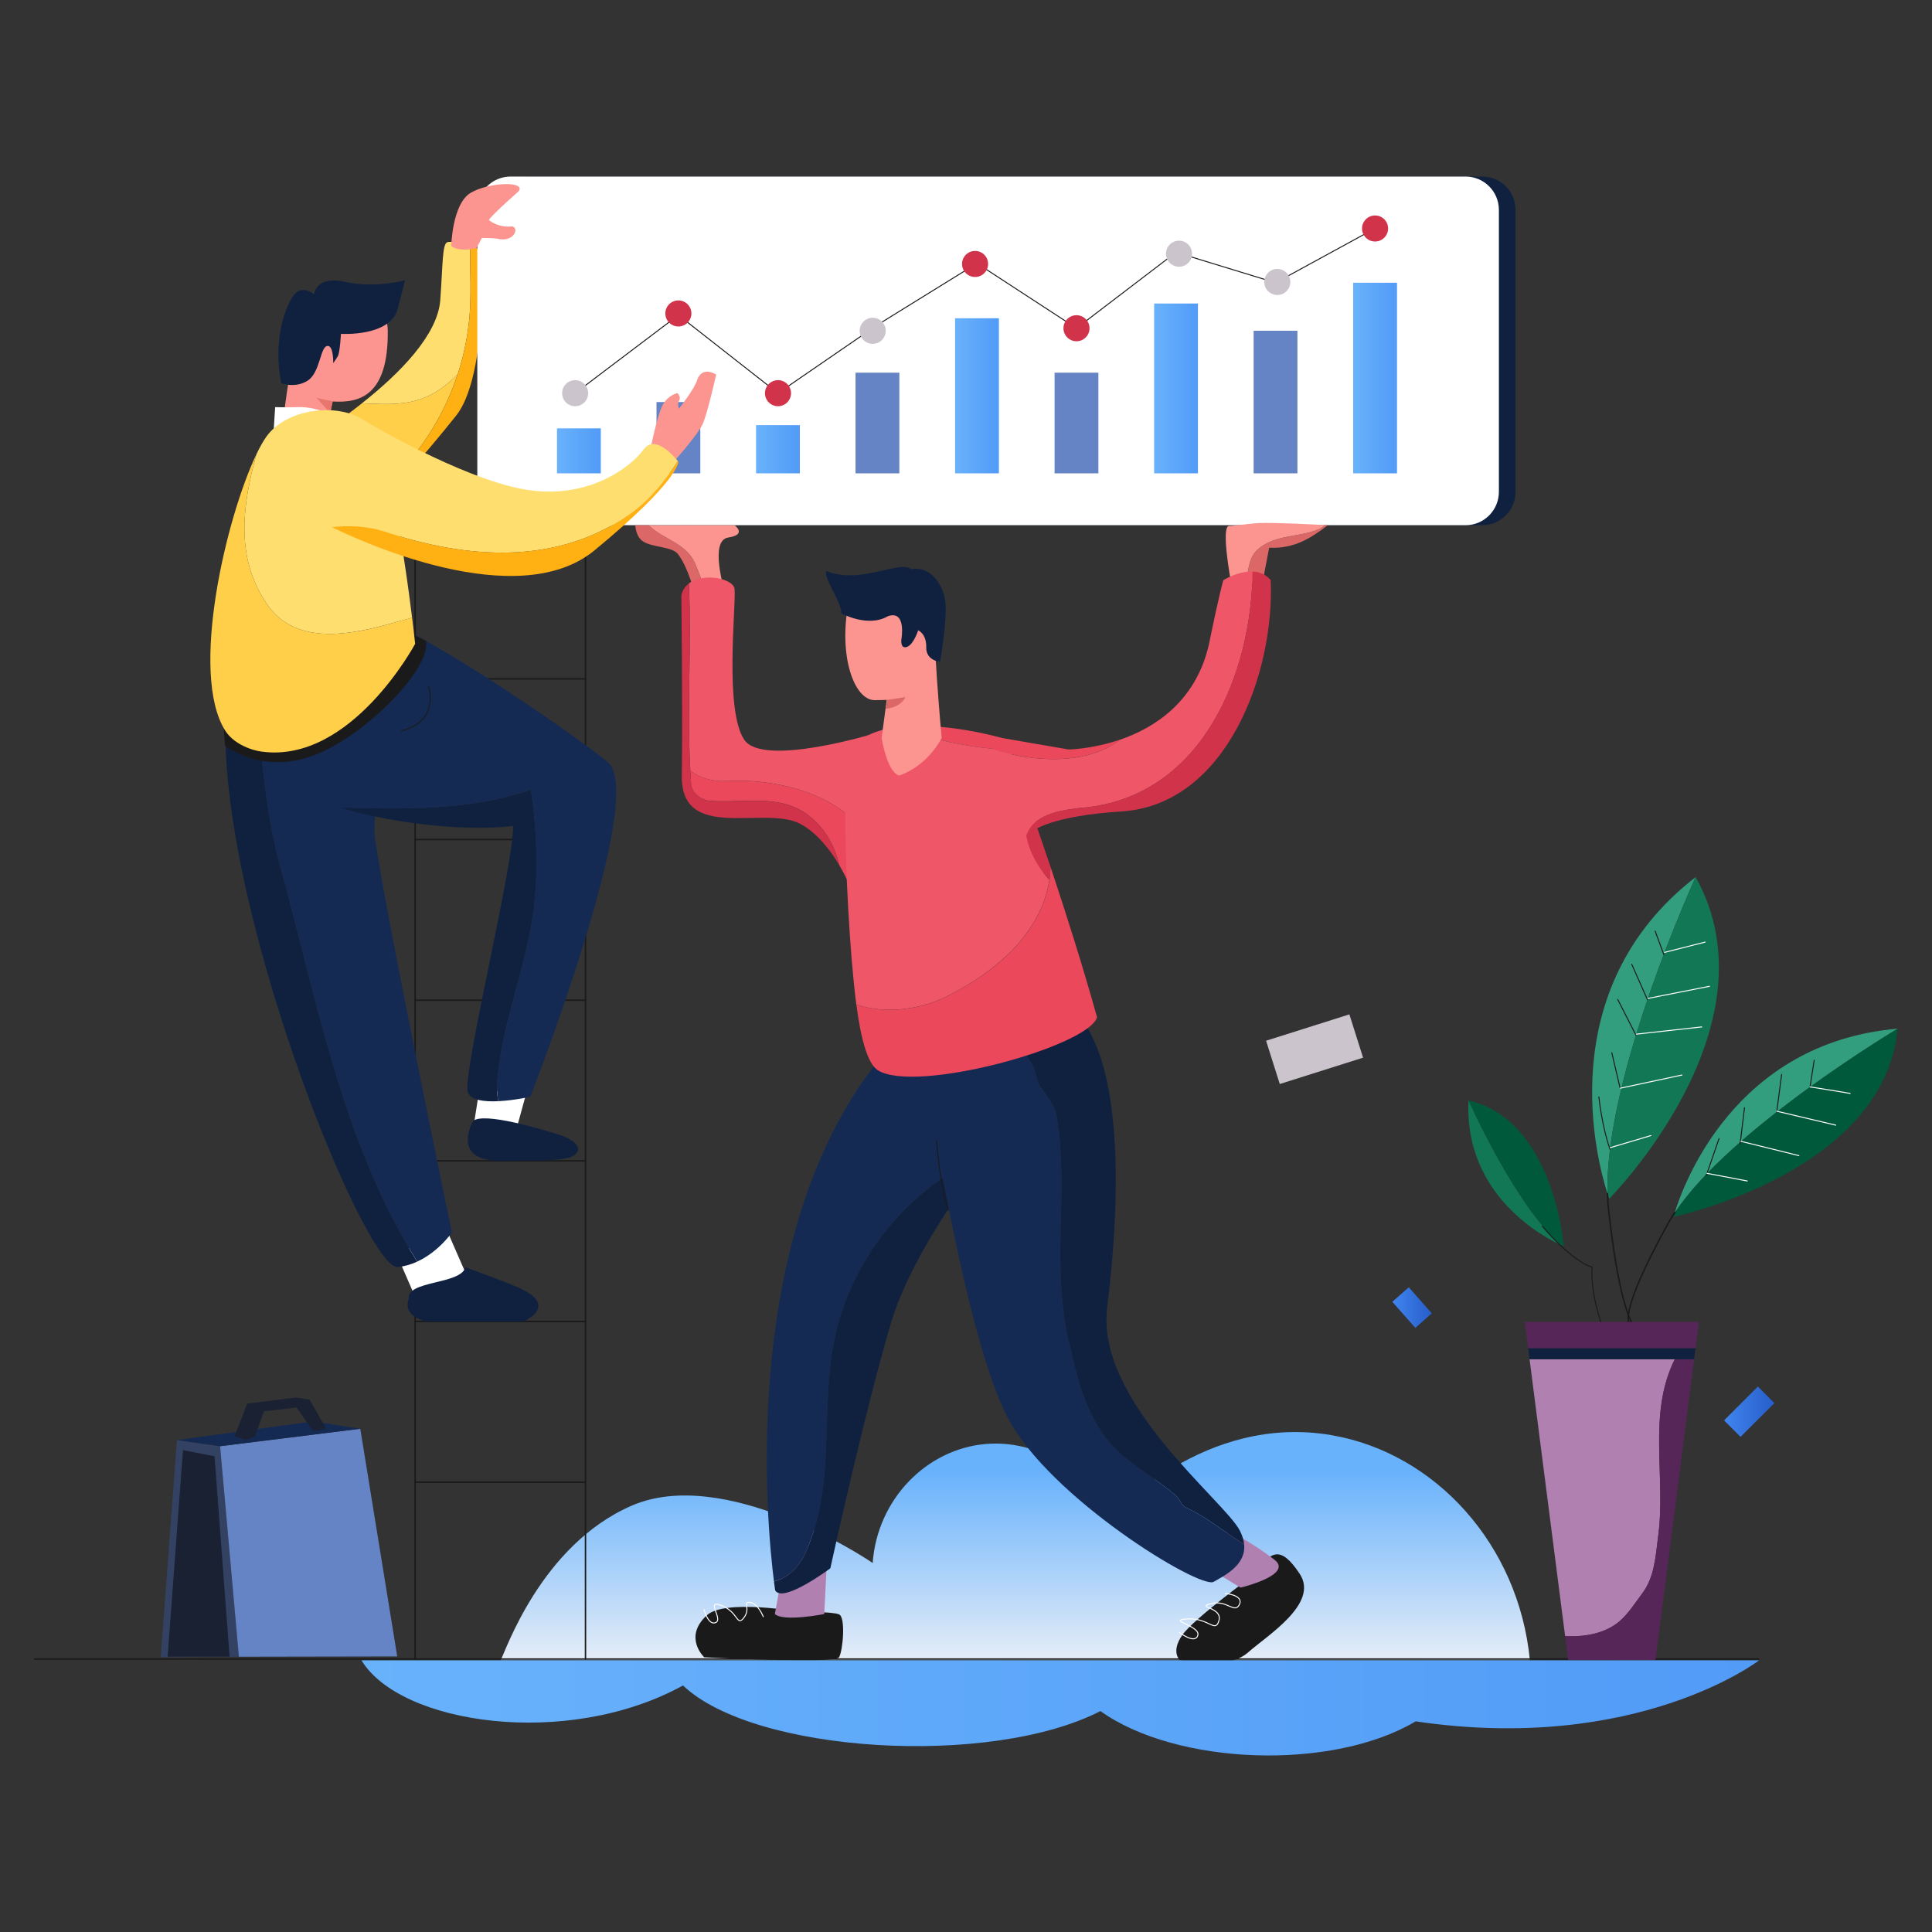 <?xml version="1.0" standalone="no"?><!DOCTYPE svg PUBLIC "-//W3C//DTD SVG 1.1//EN" "http://www.w3.org/Graphics/SVG/1.1/DTD/svg11.dtd"><svg height="4000" node-id="1" sillyvg="true" template-height="4000" template-width="4000" version="1.1" viewBox="0 0 4000 4000" width="4000" xmlns="http://www.w3.org/2000/svg" xmlns:xlink="http://www.w3.org/1999/xlink"><rect x="0" y="0" width="4000" height="4000" fill="#333333" stroke="none"/><defs node-id="171"><linearGradient gradientUnits="userSpaceOnUse" id="SVGID_3_" node-id="12" spreadMethod="pad" x1="2102.046" x2="2102.046" y1="3046.238" y2="3455.887"><stop offset="0" stop-color="#68b2fc"></stop><stop offset="1" stop-color="#ebf0f7"></stop></linearGradient><linearGradient gradientUnits="userSpaceOnUse" id="SVGID_4_" node-id="22" spreadMethod="pad" x1="1153.151" x2="1243.83" y1="933.463" y2="933.463"><stop offset="0" stop-color="#68b2fc"></stop><stop offset="1" stop-color="#529bf7"></stop></linearGradient><linearGradient gradientUnits="userSpaceOnUse" id="SVGID_5_" node-id="27" spreadMethod="pad" x1="1565.263" x2="1655.941" y1="930.126" y2="930.126"><stop offset="0" stop-color="#68b2fc"></stop><stop offset="1" stop-color="#529bf7"></stop></linearGradient><linearGradient gradientUnits="userSpaceOnUse" id="SVGID_6_" node-id="32" spreadMethod="pad" x1="1977.374" x2="2068.053" y1="819.459" y2="819.459"><stop offset="0" stop-color="#68b2fc"></stop><stop offset="1" stop-color="#529bf7"></stop></linearGradient><linearGradient gradientUnits="userSpaceOnUse" id="SVGID_7_" node-id="37" spreadMethod="pad" x1="2389.486" x2="2480.165" y1="804.187" y2="804.187"><stop offset="0" stop-color="#68b2fc"></stop><stop offset="1" stop-color="#529bf7"></stop></linearGradient><linearGradient gradientUnits="userSpaceOnUse" id="SVGID_8_" node-id="42" spreadMethod="pad" x1="2801.597" x2="2892.276" y1="782.723" y2="782.723"><stop offset="0" stop-color="#68b2fc"></stop><stop offset="1" stop-color="#529bf7"></stop></linearGradient><linearGradient gradientUnits="userSpaceOnUse" id="SVGID_9_" node-id="69" spreadMethod="pad" x1="3569.466" x2="3673.689" y1="2922.815" y2="2922.815"><stop offset="0" stop-color="#4085f0"></stop><stop offset="1" stop-color="#275dc9"></stop></linearGradient><linearGradient gradientUnits="userSpaceOnUse" id="SVGID_10_" node-id="73" spreadMethod="pad" x1="2882.664" x2="2964.378" y1="2707.203" y2="2707.203"><stop offset="0" stop-color="#4085f0"></stop><stop offset="1" stop-color="#275dc9"></stop></linearGradient><linearGradient gradientUnits="userSpaceOnUse" id="SVGID_11_" node-id="148" spreadMethod="pad" x1="748.446" x2="3642.134" y1="3536" y2="3536"><stop offset="0" stop-color="#68b2fc"></stop><stop offset="1" stop-color="#529bf7"></stop></linearGradient></defs><g node-id="531"><path d="M 1307.60 3117.40 C 1498.40 3034.40 1786.20 3221.40 1806.80 3236.10 C 1816.20 3103.90 1918.60 2999.90 2041.20 2989.60 C 2146.70 2980.70 2250.20 3042.80 2296.90 3144.80 C 2307.20 3133.10 2493.80 2926.30 2756.50 2971.30 C 2972.00 3008.20 3144.30 3198.40 3167.40 3437.00 C 2457.10 3437.00 1746.90 3437.00 1036.60 3437.00 C 1045.60 3422.50 1118.60 3199.60 1307.60 3117.40 Z" fill="url(#SVGID_3_)" fill-rule="nonzero" group-id="1" node-id="232" stroke="none" target-height="510.7" target-width="2130.8" target-x="1036.6" target-y="2926.3"></path><path d="M 865.30 828.10 C 897.60 818.10 924.70 798.80 947.60 774.60 C 958.80 740.50 966.60 705.10 970.60 668.80 C 977.00 615.70 972.40 561.70 973.70 507.90 C 955.10 501.10 932.70 499.70 926.50 501.30 C 915.50 504.30 917.00 545.90 911.50 621.90 C 905.70 693.70 828.40 772.50 749.20 835.10 C 788.40 836.40 827.80 839.70 865.30 828.10 Z" fill="#ffde70" fill-rule="nonzero" group-id="1" node-id="234" stroke="none" target-height="340" target-width="227.8" target-x="749.2" target-y="499.7"></path><path d="M 865.30 828.10 C 827.80 839.70 788.40 836.40 749.30 835.10 C 663.00 903.40 574.50 952.60 574.50 952.60 C 538.30 1039.50 617.20 1074.80 678.60 1088.90 C 806.10 1024.10 903.40 909.70 947.60 774.50 C 924.70 798.80 897.70 818.00 865.30 828.10 Z" fill="#ffcf4a" fill-rule="nonzero" group-id="1" node-id="236" stroke="none" target-height="314.4" target-width="409.3" target-x="538.3" target-y="774.5"></path><path d="M 973.80 507.80 C 972.50 561.60 977.10 615.70 970.70 668.70 C 950.70 848.80 838.40 1007.70 678.60 1088.90 C 713.10 1096.80 742.00 1098.10 742.00 1098.10 C 742.00 1098.10 886.20 934.50 945.00 859.70 C 1003.80 784.90 1000.30 565.30 1000.70 535.30 C 1000.90 522.00 988.60 513.20 973.80 507.80 Z" fill="#ffb114" fill-rule="nonzero" group-id="1" node-id="238" stroke="none" target-height="590.3" target-width="325.2" target-x="678.6" target-y="507.8"></path><path d="M 3068.70 1087.40 L 1091.80 1087.40 C 1053.60 1087.40 1022.70 1056.40 1022.70 1018.30 L 1022.70 434.60 C 1022.70 396.40 1053.70 365.50 1091.80 365.50 L 3068.70 365.50 C 3106.90 365.50 3137.80 396.50 3137.80 434.60 L 3137.80 1018.20 C 3137.80 1056.40 3106.80 1087.40 3068.70 1087.40 Z" fill="#102140" fill-rule="nonzero" group-id="1" node-id="240" stroke="none" target-height="721.9" target-width="2115.1" target-x="1022.7" target-y="365.5"></path><path d="M 3034.20 1087.40 L 1057.30 1087.40 C 1019.10 1087.40 988.20 1056.40 988.20 1018.30 L 988.20 434.60 C 988.20 396.40 1019.20 365.50 1057.30 365.50 L 3034.20 365.50 C 3072.40 365.50 3103.30 396.50 3103.30 434.60 L 3103.30 1018.20 C 3103.30 1056.40 3072.40 1087.40 3034.20 1087.40 Z" fill="#ffffff" fill-rule="nonzero" group-id="1" node-id="242" stroke="none" target-height="721.9" target-width="2115.1" target-x="988.2" target-y="365.5"></path><g node-id="532"><path d="M 1153.20 886.90 L 1243.90 886.90 L 1243.90 980.00 L 1153.20 980.00 Z" fill="url(#SVGID_4_)" fill-rule="nonzero" group-id="1,2" node-id="246" stroke="none" target-height="93.1" target-width="90.7" target-x="1153.2" target-y="886.9"></path><path d="M 1359.20 832.40 L 1449.90 832.40 L 1449.90 980.00 L 1359.20 980.00 Z" fill="#6584c6" fill-rule="nonzero" group-id="1,2" node-id="248" stroke="none" target-height="147.6" target-width="90.7" target-x="1359.2" target-y="832.4"></path><path d="M 1565.30 880.20 L 1656.00 880.20 L 1656.00 980.00 L 1565.30 980.00 Z" fill="url(#SVGID_5_)" fill-rule="nonzero" group-id="1,2" node-id="250" stroke="none" target-height="99.8" target-width="90.7" target-x="1565.3" target-y="880.2"></path><path d="M 1771.30 771.60 L 1862.00 771.60 L 1862.00 980.00 L 1771.30 980.00 Z" fill="#6584c6" fill-rule="nonzero" group-id="1,2" node-id="252" stroke="none" target-height="208.4" target-width="90.7" target-x="1771.3" target-y="771.6"></path><path d="M 1977.40 658.90 L 2068.10 658.90 L 2068.10 980.00 L 1977.40 980.00 Z" fill="url(#SVGID_6_)" fill-rule="nonzero" group-id="1,2" node-id="254" stroke="none" target-height="321.1" target-width="90.7" target-x="1977.4" target-y="658.9"></path><path d="M 2183.40 771.60 L 2274.10 771.60 L 2274.10 980.00 L 2183.40 980.00 Z" fill="#6584c6" fill-rule="nonzero" group-id="1,2" node-id="256" stroke="none" target-height="208.4" target-width="90.7" target-x="2183.4" target-y="771.6"></path><path d="M 2389.50 628.40 L 2480.20 628.40 L 2480.20 980.00 L 2389.50 980.00 Z" fill="url(#SVGID_7_)" fill-rule="nonzero" group-id="1,2" node-id="258" stroke="none" target-height="351.6" target-width="90.7" target-x="2389.5" target-y="628.4"></path><path d="M 2595.50 684.80 L 2686.20 684.80 L 2686.20 980.00 L 2595.50 980.00 Z" fill="#6584c6" fill-rule="nonzero" group-id="1,2" node-id="260" stroke="none" target-height="295.2" target-width="90.7" target-x="2595.5" target-y="684.8"></path><path d="M 2801.60 585.40 L 2892.30 585.40 L 2892.30 980.00 L 2801.60 980.00 Z" fill="url(#SVGID_8_)" fill-rule="nonzero" group-id="1,2" node-id="262" stroke="none" target-height="394.6" target-width="90.7" target-x="2801.6" target-y="585.4"></path></g><path d="M 71.40 3434.90 L 3640.90 3434.90" fill="none" group-id="1" node-id="265" stroke="#1a1a1a" stroke-linecap="round" stroke-width="3" target-height="0" target-width="3569.5" target-x="71.4" target-y="3434.9"></path><path d="M 859.50 1039.30 L 859.50 3434.90" fill="none" group-id="1,3" node-id="269" stroke="#1a1a1a" stroke-linecap="round" stroke-width="3" target-height="2395.6" target-width="0" target-x="859.5" target-y="1039.3"></path><path d="M 1212.20 1039.30 L 1212.20 3434.90" fill="none" group-id="1,3" node-id="271" stroke="#1a1a1a" stroke-linecap="round" stroke-width="3" target-height="2395.6" target-width="0" target-x="1212.2" target-y="1039.3"></path><path d="M 859.50 1405.50 L 1212.20 1405.50" fill="none" group-id="1,3,16" node-id="275" stroke="#1a1a1a" stroke-linecap="round" stroke-width="3" target-height="0" target-width="352.7" target-x="859.5" target-y="1405.5"></path><path d="M 859.50 1738.10 L 1212.20 1738.10" fill="none" group-id="1,3,16" node-id="277" stroke="#1a1a1a" stroke-linecap="round" stroke-width="3" target-height="0" target-width="352.7" target-x="859.5" target-y="1738.1"></path><path d="M 859.50 2070.80 L 1212.20 2070.80" fill="none" group-id="1,3,16" node-id="279" stroke="#1a1a1a" stroke-linecap="round" stroke-width="3" target-height="0" target-width="352.7" target-x="859.5" target-y="2070.8"></path><path d="M 859.50 2403.40 L 1212.20 2403.40" fill="none" group-id="1,3,16" node-id="281" stroke="#1a1a1a" stroke-linecap="round" stroke-width="3" target-height="0" target-width="352.7" target-x="859.5" target-y="2403.4"></path><path d="M 859.50 2736.00 L 1212.20 2736.00" fill="none" group-id="1,3,16" node-id="283" stroke="#1a1a1a" stroke-linecap="round" stroke-width="3" target-height="0" target-width="352.7" target-x="859.5" target-y="2736"></path><path d="M 859.50 3068.60 L 1212.20 3068.60" fill="none" group-id="1,3,16" node-id="285" stroke="#1a1a1a" stroke-linecap="round" stroke-width="3" target-height="0" target-width="352.7" target-x="859.5" target-y="3068.6"></path><path d="M 3510.70 1815.90 C 3510.70 1815.90 3321.40 2227.80 3328.20 2471.50 C 3307.20 2406.40 3209.40 2049.00 3510.70 1815.90 Z" fill="#339e7e" fill-rule="nonzero" group-id="1,4,17" node-id="293" stroke="none" target-height="655.6" target-width="301.3" target-x="3209.4" target-y="1815.9"></path><path d="M 3510.70 1815.90 C 3684.30 2127.50 3331.70 2481.80 3331.70 2481.80 C 3331.70 2481.80 3330.40 2478.20 3328.20 2471.50 C 3321.50 2227.80 3510.70 1815.90 3510.70 1815.90 Z" fill="#127755" fill-rule="nonzero" group-id="1,4,17" node-id="295" stroke="none" target-height="665.9" target-width="362.8" target-x="3321.5" target-y="1815.9"></path><path d="M 3389.50 2753.80 C 3389.50 2753.80 3356.00 2740.30 3330.20 2502.50 C 3329.10 2492.50 3328.40 2482.10 3328.20 2471.40" fill="none" group-id="1,4,17" node-id="297" stroke="#1a1a1a" stroke-linecap="round" stroke-width="3" target-height="282.4" target-width="61.3" target-x="3328.2" target-y="2471.4"></path><path d="M 3928.60 2129.80 C 3901.50 2427.50 3465.00 2519.30 3465.00 2519.30 C 3465.00 2519.30 3465.80 2516.10 3467.60 2510.40 C 3583.20 2336.50 3924.10 2132.40 3928.60 2129.80 C 3928.60 2129.80 3928.60 2129.80 3928.60 2129.80 Z" fill="#00593b" fill-rule="nonzero" group-id="1,4,18" node-id="302" stroke="none" target-height="389.5" target-width="463.6" target-x="3465" target-y="2129.8"></path><path d="M 3928.50 2129.80 C 3924.10 2132.40 3583.20 2336.50 3467.50 2510.30 C 3484.50 2454.80 3590.40 2159.00 3928.50 2129.80 Z" fill="#339e7e" fill-rule="nonzero" group-id="1,4,18" node-id="304" stroke="none" target-height="380.5" target-width="461" target-x="3467.5" target-y="2129.8"></path><path d="M 3372.20 2737.00 C 3372.20 2737.00 3354.20 2712.40 3453.60 2533.10 C 3457.80 2525.50 3462.50 2517.90 3467.60 2510.20" fill="none" group-id="1,4,18" node-id="306" stroke="#1a1a1a" stroke-linecap="round" stroke-width="3" target-height="226.8" target-width="113.4" target-x="3354.2" target-y="2510.2"></path><path d="M 3040.40 2278.30 C 3041.60 2281.10 3137.00 2496.30 3232.40 2578.00 C 3235.70 2579.50 3237.60 2580.20 3237.60 2580.20 C 3237.60 2580.20 3217.60 2318.90 3040.40 2278.30 C 3040.40 2278.30 3040.40 2278.30 3040.40 2278.30 Z" fill="#00593b" fill-rule="nonzero" group-id="1,4,19" node-id="311" stroke="none" target-height="301.9" target-width="197.2" target-x="3040.4" target-y="2278.3"></path><path d="M 3232.40 2578.00 C 3137.00 2496.30 3041.60 2281.10 3040.40 2278.30 C 3030.70 2477.20 3200.40 2563.50 3232.40 2578.00 Z" fill="#127755" fill-rule="nonzero" group-id="1,4,19" node-id="313" stroke="none" target-height="299.7" target-width="201.7" target-x="3030.7" target-y="2278.3"></path><path d="M 3673.70 2904.90 L 3603.60 2974.90 L 3569.50 2940.80 L 3639.50 2870.70 Z" fill="url(#SVGID_9_)" fill-rule="nonzero" group-id="1,4" node-id="316" stroke="none" target-height="104.2" target-width="104.2" target-x="3569.5" target-y="2870.7"></path><path d="M 2930.30 2749.20 L 2882.70 2695.30 L 2916.70 2665.20 L 2964.40 2719.10 Z" fill="url(#SVGID_10_)" fill-rule="nonzero" group-id="1,4" node-id="318" stroke="none" target-height="84" target-width="81.7" target-x="2882.7" target-y="2665.2"></path><path d="M 3387.10 2143.30 L 3349.20 2069.00" fill="none" group-id="1,4" node-id="320" stroke="#1a1a1a" stroke-linecap="round" stroke-width="2" target-height="74.3" target-width="37.9" target-x="3349.2" target-y="2069"></path><path d="M 3410.90 2069.90 L 3378.30 1996.30" fill="none" group-id="1,4" node-id="322" stroke="#1a1a1a" stroke-linecap="round" stroke-width="2" target-height="73.6" target-width="32.6" target-x="3378.3" target-y="1996.3"></path><path d="M 3444.70 1976.20 L 3426.80 1927.70" fill="none" group-id="1,4" node-id="324" stroke="#1a1a1a" stroke-linecap="round" stroke-width="2" target-height="48.5" target-width="17.9" target-x="3426.8" target-y="1927.7"></path><path d="M 3310.30 2270.90 C 3310.30 2270.90 3316.20 2330.80 3333.30 2379.30" fill="none" group-id="1,4" node-id="326" stroke="#1a1a1a" stroke-linecap="round" stroke-width="2" target-height="108.4" target-width="23" target-x="3310.3" target-y="2270.9"></path><path d="M 3337.10 2179.60 L 3354.00 2251.80" fill="none" group-id="1,4" node-id="328" stroke="#1a1a1a" stroke-linecap="round" stroke-width="2" target-height="72.2" target-width="16.9" target-x="3337.1" target-y="2179.6"></path><path d="M 3559.10 2357.20 L 3532.60 2433.90" fill="none" group-id="1,4" node-id="330" stroke="#1a1a1a" stroke-linecap="round" stroke-width="2" target-height="76.7" target-width="26.5" target-x="3532.6" target-y="2357.2"></path><path d="M 3611.80 2293.40 L 3602.70 2368.40" fill="none" group-id="1,4" node-id="332" stroke="#1a1a1a" stroke-linecap="round" stroke-width="2" target-height="75" target-width="9.1" target-x="3602.7" target-y="2293.4"></path><path d="M 3688.70 2224.40 L 3678.50 2302.10" fill="none" group-id="1,4" node-id="334" stroke="#1a1a1a" stroke-linecap="round" stroke-width="2" target-height="77.7" target-width="10.2" target-x="3678.5" target-y="2224.4"></path><path d="M 3756.10 2194.90 L 3747.50 2250.20" fill="none" group-id="1,4" node-id="336" stroke="#1a1a1a" stroke-linecap="round" stroke-width="2" target-height="55.3" target-width="8.6" target-x="3747.5" target-y="2194.9"></path><path d="M 3830.60 2263.90 C 3827.50 2262.90 3747.50 2250.30 3747.50 2250.30" fill="none" group-id="1,4" node-id="338" stroke="#ffffff" stroke-linecap="round" stroke-width="2" target-height="13.6" target-width="83.1" target-x="3747.5" target-y="2250.3"></path><path d="M 3678.60 2300.60 L 3800.70 2329.50" fill="none" group-id="1,4" node-id="340" stroke="#ffffff" stroke-linecap="round" stroke-width="2" target-height="28.9" target-width="122.1" target-x="3678.6" target-y="2300.6"></path><path d="M 3604.50 2363.00 L 3724.40 2392.60" fill="none" group-id="1,4" node-id="342" stroke="#ffffff" stroke-linecap="round" stroke-width="2" target-height="29.6" target-width="119.9" target-x="3604.5" target-y="2363"></path><path d="M 3534.20 2429.30 L 3617.60 2445.10" fill="none" group-id="1,4" node-id="344" stroke="#ffffff" stroke-linecap="round" stroke-width="2" target-height="15.8" target-width="83.4" target-x="3534.2" target-y="2429.3"></path><path d="M 3530.30 1950.50 L 3446.30 1971.80" fill="none" group-id="1,4" node-id="346" stroke="#ffffff" stroke-linecap="round" stroke-width="2" target-height="21.3" target-width="84" target-x="3446.3" target-y="1950.5"></path><path d="M 3539.30 2042.00 L 3411.90 2067.10" fill="none" group-id="1,4" node-id="348" stroke="#ffffff" stroke-linecap="round" stroke-width="2" target-height="25.1" target-width="127.4" target-x="3411.9" target-y="2042"></path><path d="M 3387.80 2141.10 L 3523.30 2126.10" fill="none" group-id="1,4" node-id="350" stroke="#ffffff" stroke-linecap="round" stroke-width="2" target-height="15" target-width="135.5" target-x="3387.8" target-y="2126.1"></path><path d="M 3355.10 2252.90 L 3482.40 2225.70" fill="none" group-id="1,4" node-id="352" stroke="#ffffff" stroke-linecap="round" stroke-width="2" target-height="27.2" target-width="127.3" target-x="3355.1" target-y="2225.7"></path><path d="M 3333.80 2376.10 L 3418.00 2351.10" fill="none" group-id="1,4" node-id="354" stroke="#ffffff" stroke-linecap="round" stroke-width="2" target-height="25" target-width="84.2" target-x="3333.8" target-y="2351.1"></path><path d="M 3352.80 3356.90 C 3370.80 3341.50 3383.60 3320.90 3399.10 3300.40 C 3424.80 3267.00 3427.40 3225.90 3432.50 3184.80 C 3450.40 3059.60 3409.90 2929.40 3467.50 2814.20 L 3166.80 2814.20 L 3240.40 3387.40 C 3281.70 3389.80 3323.80 3381.50 3352.80 3356.90 Z" fill="#b080b0" fill-rule="nonzero" group-id="1" node-id="357" stroke="none" target-height="575.6" target-width="300.7" target-x="3166.8" target-y="2814.2"></path><path d="M 3432.50 3184.70 C 3427.40 3225.80 3424.80 3266.90 3399.10 3300.30 C 3383.70 3320.90 3370.80 3341.40 3352.80 3356.80 C 3323.80 3381.50 3281.70 3389.70 3240.40 3387.20 L 3246.80 3436.90 L 3427.50 3436.90 L 3507.50 2814.00 L 3467.50 2814.00 C 3409.90 2929.20 3450.40 3059.50 3432.50 3184.70 Z" fill="#572658" fill-rule="nonzero" group-id="1" node-id="359" stroke="none" target-height="622.9" target-width="267.1" target-x="3240.4" target-y="2814"></path><path d="M 1655.00 3337.10 C 1655.00 3337.10 1501.00 3309.80 1463.30 3344.40 C 1413.90 3389.80 1458.00 3431.20 1458.00 3431.20 C 1458.00 3431.20 1729.20 3445.20 1737.20 3431.20 C 1745.20 3417.20 1751.20 3348.40 1737.20 3342.40 C 1723.20 3336.40 1655.00 3337.10 1655.00 3337.10 Z" fill="#1a1a1a" fill-rule="nonzero" group-id="1" node-id="361" stroke="none" target-height="135.4" target-width="337.3" target-x="1413.9" target-y="3309.8"></path><path d="M 1714.50 3184.80 L 1706.50 3341.70 C 1706.50 3341.70 1622.30 3358.40 1604.30 3341.70 C 1624.30 3230.90 1624.30 3230.90 1624.30 3230.90 L 1714.50 3184.80 Z" fill="#b080b0" fill-rule="nonzero" group-id="1" node-id="363" stroke="none" target-height="173.6" target-width="110.2" target-x="1604.3" target-y="3184.8"></path><path d="M 1667.10 3215.50 C 1728.80 3081.90 1700.50 2938.00 1723.60 2794.00 C 1754.40 2609.30 1881.70 2456.30 2047.20 2385.70 C 2097.10 2320.50 2136.00 2277.10 2136.00 2277.10 C 2136.00 2277.10 2134.00 1998.60 1837.40 2172.90 C 1525.30 2534.00 1587.80 3159.20 1602.40 3274.20 C 1631.70 3266.90 1654.50 3244.40 1667.10 3215.50 Z" fill="#152a52" fill-rule="nonzero" group-id="1" node-id="365" stroke="none" target-height="1275.6" target-width="610.7" target-x="1525.3" target-y="1998.6"></path><path d="M 1723.60 2794.10 C 1700.50 2938.00 1728.70 3081.90 1667.10 3215.60 C 1654.50 3244.40 1631.70 3266.90 1602.40 3274.30 C 1603.90 3286.30 1604.90 3292.70 1604.90 3292.70 C 1620.90 3320.40 1719.10 3247.00 1719.10 3247.00 C 1719.10 3247.00 1791.70 2915.80 1845.30 2737.10 C 1881.30 2617.30 1975.60 2479.20 2047.10 2385.80 C 1881.70 2456.40 1754.40 2609.40 1723.60 2794.10 Z" fill="#102140" fill-rule="nonzero" group-id="1" node-id="367" stroke="none" target-height="934.6" target-width="444.7" target-x="1602.4" target-y="2385.8"></path><path d="M 2599.90 3257.90 C 2599.90 3257.90 2471.60 3350.80 2447.60 3385.50 C 2423.60 3420.20 2442.60 3436.90 2442.60 3436.90 C 2442.60 3436.90 2538.70 3461.30 2584.40 3420.80 C 2624.30 3385.60 2731.10 3320.00 2691.10 3258.80 C 2651.00 3197.80 2629.90 3211.90 2599.90 3257.90 Z" fill="#1a1a1a" fill-rule="nonzero" group-id="1" node-id="369" stroke="none" target-height="263.5" target-width="307.5" target-x="2423.6" target-y="3197.8"></path><path d="M 2546.80 3170.80 C 2546.80 3170.80 2596.20 3196.20 2638.60 3229.20 C 2678.90 3260.60 2568.50 3287.00 2568.50 3287.00 L 2472.70 3228.90 L 2546.80 3170.80 Z" fill="#b080b0" fill-rule="nonzero" group-id="1" node-id="371" stroke="none" target-height="116.2" target-width="206.2" target-x="2472.7" target-y="3170.8"></path><path d="M 2435.40 3097.30 C 2378.90 3048.50 2312.10 3020.20 2273.50 2953.40 C 2242.70 2902.00 2229.80 2850.60 2217.00 2794.10 C 2209.30 2765.80 2204.20 2737.60 2201.60 2711.90 C 2183.60 2573.10 2211.90 2442.10 2186.20 2303.30 C 2181.10 2285.30 2168.20 2269.90 2155.40 2251.90 C 2145.10 2236.50 2145.10 2215.90 2134.80 2200.50 C 2106.50 2154.30 2079.10 2110.70 2055.00 2065.20 C 1937.90 2112.90 1925.60 2285.20 1925.60 2285.20 C 1925.60 2285.20 1999.70 2768.10 2085.90 2934.40 C 2172.10 3100.70 2484.70 3291.10 2512.70 3275.00 C 2535.90 3261.70 2579.70 3240.20 2575.90 3197.90 C 2534.40 3171.50 2499.00 3140.90 2453.40 3120.40 C 2445.70 3115.30 2443.10 3105.00 2435.40 3097.30 Z" fill="#152a52" fill-rule="nonzero" group-id="1" node-id="373" stroke="none" target-height="1225.9" target-width="654.1" target-x="1925.6" target-y="2065.2"></path><path d="M 2292.30 2707.20 C 2316.30 2513.50 2348.40 2078.40 2146.00 2054.50 C 2110.20 2050.30 2080.20 2054.80 2055.00 2065.10 C 2079.10 2110.60 2106.50 2154.20 2134.80 2200.40 C 2145.10 2215.80 2145.10 2236.40 2155.40 2251.80 C 2168.20 2269.80 2181.10 2285.20 2186.20 2303.20 C 2211.90 2442.00 2183.60 2573.00 2201.60 2711.80 C 2204.20 2737.50 2209.30 2765.80 2217.00 2794.00 C 2229.80 2850.50 2242.70 2901.90 2273.50 2953.30 C 2312.00 3020.10 2378.90 3048.40 2435.40 3097.20 C 2443.10 3104.90 2445.70 3115.20 2453.40 3120.30 C 2499.00 3140.80 2534.40 3171.40 2575.90 3197.80 C 2575.10 3189.00 2572.30 3179.40 2566.80 3168.70 C 2534.80 3106.70 2268.20 2900.90 2292.30 2707.20 Z" fill="#102140" fill-rule="nonzero" group-id="1" node-id="375" stroke="none" target-height="1147.5" target-width="520.9" target-x="2055" target-y="2050.3"></path><path d="M 1939.00 2361.00 C 1939.00 2361.00 1944.60 2448.40 1963.30 2506.30" fill="none" group-id="1" node-id="377" stroke="#1a1a1a" stroke-linecap="round" stroke-width="2" target-height="145.3" target-width="24.3" target-x="1939" target-y="2361"></path><path d="M 1342.80 1087.50 C 1326.60 1087.40 1315.30 1087.40 1315.30 1087.40 C 1315.30 1087.40 1315.60 1112.00 1332.80 1121.90 C 1353.10 1133.60 1391.50 1131.80 1403.40 1146.90 C 1425.40 1175.00 1439.50 1233.10 1439.50 1233.10 C 1439.50 1233.10 1450.30 1236.00 1462.80 1237.30 C 1457.60 1211.90 1447.90 1187.30 1438.20 1164.70 C 1419.30 1124.30 1373.90 1116.90 1342.80 1087.50 Z" fill="#db6767" fill-rule="nonzero" group-id="1" node-id="379" stroke="none" target-height="149.9" target-width="147.5" target-x="1315.3" target-y="1087.4"></path><path d="M 1520.80 1087.40 C 1520.80 1087.40 1457.20 1087.20 1441.60 1087.40 C 1418.30 1087.70 1372.40 1087.60 1342.80 1087.50 C 1373.90 1116.90 1419.30 1124.30 1438.30 1164.70 C 1448.00 1187.30 1457.70 1211.90 1462.90 1237.30 C 1479.00 1239.00 1497.90 1238.00 1500.70 1225.10 C 1500.70 1225.10 1467.60 1118.90 1507.70 1112.90 C 1547.80 1106.90 1520.80 1087.40 1520.80 1087.40 Z" fill="#fc9590" fill-rule="nonzero" group-id="1" node-id="381" stroke="none" target-height="151.8" target-width="205" target-x="1342.8" target-y="1087.2"></path><path d="M 1502.60 1617.00 C 1600.80 1611.60 1715.00 1638.50 1778.30 1709.70 L 1810.90 1518.40 C 1810.90 1518.40 1579.70 1589.30 1540.90 1531.60 C 1499.80 1470.70 1523.70 1259.20 1520.90 1220.00 C 1519.30 1197.70 1456.80 1184.90 1426.30 1207.90 C 1432.00 1336.30 1422.10 1464.80 1429.20 1595.30 C 1450.00 1612.10 1479.90 1618.70 1502.60 1617.00 Z" fill="#ef5668" fill-rule="nonzero" group-id="1" node-id="383" stroke="none" target-height="524.8" target-width="388.8" target-x="1422.1" target-y="1184.9"></path><path d="M 1502.60 1617.00 C 1479.90 1618.60 1450.00 1612.00 1429.10 1595.30 C 1429.50 1603.40 1430.00 1611.40 1430.60 1619.50 C 1430.60 1640.10 1448.60 1655.50 1469.10 1658.00 C 1541.10 1663.10 1615.60 1642.60 1674.70 1688.80 C 1708.20 1714.70 1728.20 1751.40 1737.80 1791.50 C 1750.70 1813.30 1757.60 1830.20 1757.60 1830.20 L 1778.20 1709.60 C 1715.00 1638.60 1600.80 1611.70 1502.60 1617.00 Z" fill="#eb485c" fill-rule="nonzero" group-id="1" node-id="385" stroke="none" target-height="234.9" target-width="349.1" target-x="1429.1" target-y="1595.3"></path><path d="M 1674.80 1689.00 C 1615.70 1642.70 1541.20 1663.30 1469.20 1658.20 C 1448.60 1655.60 1430.70 1640.20 1430.70 1619.70 C 1420.80 1480.90 1432.30 1344.40 1426.20 1208.10 C 1418.40 1214.00 1412.60 1222.20 1410.60 1233.30 C 1410.60 1233.30 1413.60 1467.70 1411.60 1606.00 C 1409.60 1744.30 1582.10 1667.30 1655.80 1705.20 C 1692.50 1724.10 1720.60 1762.50 1738.00 1791.80 C 1728.30 1751.60 1708.30 1714.90 1674.80 1689.00 Z" fill="#d1334a" fill-rule="nonzero" group-id="1" node-id="387" stroke="none" target-height="583.7" target-width="328.4" target-x="1409.6" target-y="1208.1"></path><path d="M 2089.50 1550.90 C 2085.90 1541.00 2074.70 1528.10 2074.70 1528.10 C 2074.70 1528.10 1938.00 1487.90 1837.10 1509.00 C 1837.80 1509.10 1838.60 1509.10 1839.30 1509.20 C 1923.40 1523.80 2005.90 1552.40 2089.50 1550.90 Z" fill="#eb485c" fill-rule="nonzero" group-id="1" node-id="389" stroke="none" target-height="64.5" target-width="252.4" target-x="1837.1" target-y="1487.9"></path><path d="M 2120.10 1635.50 C 2106.40 1596.90 2095.70 1567.50 2089.50 1550.90 C 2005.90 1552.40 1923.40 1523.90 1839.20 1509.10 C 1838.50 1509.00 1837.70 1509.00 1837.00 1508.90 C 1818.20 1512.80 1801.00 1519.10 1786.60 1528.60 L 1750.00 1683.30 C 1749.60 1788.70 1759.10 1974.00 1772.90 2079.70 C 1834.90 2101.10 1912.40 2089.30 1967.70 2059.00 C 2061.50 2010.80 2155.30 1932.50 2172.60 1821.80 C 2131.40 1777.90 2127.80 1704.40 2120.10 1635.50 Z" fill="#ef5668" fill-rule="nonzero" group-id="1" node-id="391" stroke="none" target-height="592.2" target-width="423" target-x="1749.6" target-y="1508.9"></path><path d="M 2175.10 1795.00 C 2154.60 1733.80 2135.50 1678.90 2120.10 1635.50 C 2123.70 1667.40 2118.80 1700.40 2124.80 1730.80 C 2131.70 1766.10 2150.50 1798.20 2172.70 1821.80 C 2172.90 1820.30 2173.20 1818.90 2173.40 1817.40 C 2174.10 1810.00 2174.70 1802.50 2175.10 1795.00 Z" fill="#d1334a" fill-rule="nonzero" group-id="1" node-id="393" stroke="none" target-height="186.3" target-width="56.3" target-x="2118.8" target-y="1635.5"></path><path d="M 2175.10 1795.00 C 2174.70 1802.50 2174.20 1810.00 2173.40 1817.50 C 2158.00 1930.60 2062.90 2010.20 1967.80 2059.10 C 1912.60 2089.40 1835.10 2101.10 1773.00 2079.80 C 1782.10 2149.50 1796.10 2202.30 1817.40 2215.80 C 1895.60 2265.20 2253.30 2166.70 2271.30 2106.20 C 2241.90 2000.30 2206.80 1890.00 2175.10 1795.00 Z" fill="#eb485c" fill-rule="nonzero" group-id="1" node-id="395" stroke="none" target-height="470.2" target-width="498.3" target-x="1773" target-y="1795"></path><path d="M 2730.90 1095.40 C 2689.80 1113.40 2638.40 1105.70 2602.40 1139.10 C 2584.10 1157.40 2585.10 1183.70 2578.70 1207.90 C 2599.80 1210.40 2613.50 1208.00 2613.50 1208.00 L 2627.70 1134.00 C 2681.00 1136.50 2715.60 1112.80 2749.10 1087.40 C 2749.10 1087.40 2747.00 1087.30 2743.20 1087.10 C 2739.90 1090.40 2735.80 1093.30 2730.90 1095.40 Z" fill="#db6767" fill-rule="nonzero" group-id="1" node-id="397" stroke="none" target-height="123.3" target-width="170.4" target-x="2578.7" target-y="1087.1"></path><path d="M 2730.90 1095.40 C 2735.70 1093.30 2739.80 1090.50 2743.30 1087.10 C 2721.10 1085.90 2641.30 1081.70 2607.30 1082.90 C 2591.50 1083.40 2555.20 1088.90 2544.70 1088.90 C 2527.30 1088.90 2548.00 1201.40 2548.00 1201.40 C 2559.20 1204.90 2569.60 1206.90 2578.60 1207.90 C 2585.00 1183.70 2584.00 1157.40 2602.30 1139.10 C 2638.40 1105.60 2689.80 1113.30 2730.90 1095.40 Z" fill="#fc9590" fill-rule="nonzero" group-id="1" node-id="399" stroke="none" target-height="126.2" target-width="216" target-x="2527.3" target-y="1081.7"></path><path d="M 2318.20 1531.60 C 2260.40 1551.30 2212.20 1551.70 2212.20 1551.70 L 2045.80 1523.00 L 2055.60 1551.40 C 2141.20 1578.90 2252.90 1583.60 2318.20 1531.60 Z" fill="#eb485c" fill-rule="nonzero" group-id="1" node-id="401" stroke="none" target-height="60.6" target-width="272.4" target-x="2045.8" target-y="1523"></path><path d="M 2532.80 1201.10 C 2532.80 1201.10 2524.80 1227.10 2502.70 1335.40 C 2475.00 1453.80 2389.40 1507.40 2318.20 1531.70 C 2252.90 1583.70 2141.30 1579.00 2055.60 1551.60 L 2120.00 1738.30 C 2120.00 1738.30 2120.70 1735.50 2124.80 1731.00 C 2140.40 1681.60 2207.60 1675.50 2253.00 1671.20 C 2490.50 1642.40 2591.40 1394.10 2593.30 1183.50 C 2563.20 1182.10 2532.80 1201.10 2532.80 1201.10 Z" fill="#ef5668" fill-rule="nonzero" group-id="1" node-id="403" stroke="none" target-height="556.2" target-width="537.7" target-x="2055.6" target-y="1182.1"></path><path d="M 2630.90 1201.10 C 2620.30 1188.60 2606.80 1183.90 2593.20 1183.40 C 2591.30 1394.00 2490.40 1642.30 2252.90 1671.10 C 2207.50 1675.40 2140.20 1681.60 2124.70 1730.90 C 2136.90 1717.40 2179.30 1689.20 2322.30 1680.00 C 2540.80 1665.90 2639.00 1391.40 2630.90 1201.10 Z" fill="#d1334a" fill-rule="nonzero" group-id="1" node-id="405" stroke="none" target-height="547.5" target-width="514.3" target-x="2124.7" target-y="1183.4"></path><path d="M 1835.90 1449.00 L 1825.30 1527.70 C 1825.30 1527.70 1835.90 1597.80 1861.70 1605.80 C 1923.50 1583.80 1949.60 1527.70 1949.60 1527.70 C 1949.60 1527.70 1927.60 1289.30 1935.60 1239.20 C 1943.60 1189.10 1778.70 1137.00 1757.00 1247.20 C 1735.30 1357.40 1768.30 1449.60 1810.90 1449.60 C 1853.50 1449.60 1861.80 1445.60 1861.80 1445.60" fill="#fc9590" fill-rule="nonzero" group-id="1" node-id="407" stroke="none" target-height="468.8" target-width="214.3" target-x="1735.3" target-y="1137"></path><path d="M 1741.90 1269.90 C 1741.90 1269.90 1796.70 1300.00 1838.10 1275.90 C 1877.50 1261.90 1866.20 1324.00 1866.20 1324.00 C 1866.20 1324.00 1863.50 1344.00 1877.60 1339.40 C 1891.60 1334.70 1901.00 1305.00 1901.00 1305.00 C 1901.00 1305.00 1918.40 1312.10 1917.70 1340.10 C 1917.00 1368.10 1946.40 1370.10 1946.40 1370.10 C 1946.40 1370.10 1959.80 1292.60 1957.80 1252.50 C 1955.80 1212.40 1926.40 1169.70 1885.70 1178.40 C 1865.70 1158.40 1778.80 1211.50 1710.70 1182.00 C 1704.70 1197.20 1742.30 1245.90 1741.90 1269.90 Z" fill="#102140" fill-rule="nonzero" group-id="1" node-id="409" stroke="none" target-height="211.7" target-width="255.1" target-x="1704.7" target-y="1158.4"></path><path d="M 1874.80 1443.20 C 1868.20 1455.30 1857.00 1464.80 1833.80 1467.60 L 1837.00 1448.90 L 1874.80 1443.20 Z" fill="#db6767" fill-rule="nonzero" group-id="1" node-id="411" stroke="none" target-height="24.4" target-width="41" target-x="1833.8" target-y="1443.2"></path><path d="M 921.60 2538.60 L 968.40 2645.80 C 968.40 2645.80 911.60 2710.90 862.50 2691.90 C 822.40 2599.70 822.40 2599.70 822.40 2599.70 L 921.60 2538.60 Z" fill="#ffffff" fill-rule="nonzero" group-id="1" node-id="413" stroke="none" target-height="172.3" target-width="146" target-x="822.4" target-y="2538.6"></path><path d="M 935.60 2551.70 C 935.60 2551.70 771.30 1760.90 775.30 1717.30 L 783.30 1513.50 L 721.20 1399.10 C 721.20 1399.10 627.00 1380.80 570.90 1417.40 C 549.50 1431.30 529.60 1440.20 513.20 1445.70 C 521.20 1461.20 531.70 1474.90 533.80 1493.60 C 544.10 1591.30 551.80 1686.30 577.50 1784.00 C 656.50 2070.50 707.10 2361.70 863.70 2612.00 C 908.40 2591.70 935.60 2551.70 935.60 2551.70 Z" fill="#152a52" fill-rule="nonzero" group-id="1" node-id="415" stroke="none" target-height="1231.2" target-width="422.4" target-x="513.2" target-y="1380.8"></path><path d="M 533.80 1493.70 C 531.70 1474.90 521.20 1461.30 513.20 1445.80 C 486.40 1454.90 468.70 1455.40 468.70 1455.40 C 436.60 1844.30 755.30 2630.00 823.40 2623.30 C 838.00 2621.90 851.50 2617.70 863.70 2612.20 C 707.10 2361.80 656.50 2070.60 577.50 1784.20 C 551.80 1686.40 544.10 1591.30 533.80 1493.70 Z" fill="#102140" fill-rule="nonzero" group-id="1" node-id="417" stroke="none" target-height="1184.2" target-width="427.1" target-x="436.6" target-y="1445.8"></path><path d="M 991.70 2260.40 L 979.30 2339.90 L 1068.60 2339.90 L 1091.90 2255.10 Z" fill="#ffffff" fill-rule="nonzero" group-id="1" node-id="419" stroke="none" target-height="84.8" target-width="112.6" target-x="979.3" target-y="2255.1"></path><path d="M 1029.80 2236.40 C 1037.50 2138.70 1070.90 2051.40 1091.50 1956.30 C 1117.20 1848.40 1114.60 1740.40 1099.20 1635.10 C 971.60 1678.40 837.90 1675.20 705.40 1672.20 C 775.90 1695.30 938.40 1724.40 1062.00 1710.10 C 1066.00 1780.90 956.50 2224.80 968.50 2261.10 C 974.10 2278.10 1002.80 2281.30 1031.80 2279.90 C 1028.50 2265.50 1028.50 2250.10 1029.80 2236.40 Z" fill="#102140" fill-rule="nonzero" group-id="1" node-id="421" stroke="none" target-height="646.2" target-width="411.8" target-x="705.4" target-y="1635.1"></path><path d="M 1258.30 1577.80 C 1174.10 1509.20 823.40 1270.20 759.30 1275.20 L 587.00 1394.60 L 671.20 1656.00 C 674.50 1660.30 686.70 1666.00 705.40 1672.20 C 838.00 1675.30 971.60 1678.40 1099.20 1635.10 C 1114.60 1740.50 1117.20 1848.40 1091.50 1956.30 C 1070.90 2051.40 1037.50 2138.80 1029.80 2236.40 C 1028.60 2250.10 1028.50 2265.50 1031.70 2279.90 C 1064.60 2278.30 1097.90 2270.80 1097.90 2270.80 C 1097.90 2270.80 1342.40 1646.40 1258.30 1577.80 Z" fill="#152a52" fill-rule="nonzero" group-id="1" node-id="423" stroke="none" target-height="1009.7" target-width="755.4" target-x="587" target-y="1270.2"></path><path d="M 465.80 1543.70 C 465.80 1543.70 540.30 1603.80 647.50 1564.70 C 754.70 1525.60 894.20 1383.30 881.90 1326.70 C 806.40 1291.20 806.40 1291.20 806.40 1291.20 L 461.70 1488.60 L 465.80 1543.70 Z" fill="#1a1a1a" fill-rule="nonzero" group-id="1" node-id="425" stroke="none" target-height="312.6" target-width="432.5" target-x="461.7" target-y="1291.2"></path><path d="M 574.50 983.70 C 574.50 983.70 601.70 647.60 646.70 634.00 C 691.60 620.40 801.70 601.70 802.80 683.60 C 804.60 820.40 743.50 834.70 688.80 831.20 C 671.40 898.00 676.80 930.00 676.80 930.00 C 676.80 930.00 654.60 1018.80 574.50 983.70 Z" fill="#fc9590" fill-rule="nonzero" group-id="1" node-id="427" stroke="none" target-height="417.1" target-width="230.1" target-x="574.5" target-y="601.7"></path><path d="M 655.40 823.70 L 688.70 831.00 L 684.10 855.80 Z" fill="#e8766f" fill-rule="nonzero" group-id="1" node-id="429" stroke="none" target-height="32.1" target-width="33.3" target-x="655.4" target-y="823.7"></path><path d="M 569.70 842.90 L 565.30 911.30 L 699.70 864.90 C 699.70 864.90 659.40 842.30 620.30 842.90 C 581.30 843.60 569.70 842.90 569.70 842.90 Z" fill="#ffffff" fill-rule="nonzero" group-id="1" node-id="431" stroke="none" target-height="69" target-width="134.4" target-x="565.3" target-y="842.3"></path><path d="M 551.80 1249.50 C 608.30 1334.30 716.30 1316.30 801.10 1293.20 C 818.40 1288.30 835.80 1283.60 853.20 1278.90 C 839.00 1163.70 802.00 902.30 755.30 871.10 C 695.20 831.00 591.70 848.10 551.90 903.50 C 545.30 912.70 538.20 925.20 530.90 940.50 C 502.30 1044.40 486.40 1153.50 551.80 1249.50 Z" fill="#ffde70" fill-rule="nonzero" group-id="1" node-id="433" stroke="none" target-height="503.3" target-width="366.8" target-x="486.4" target-y="831"></path><path d="M 801.10 1293.20 C 716.30 1316.30 608.40 1334.30 551.80 1249.50 C 486.40 1153.40 502.30 1044.40 530.90 940.40 C 468.80 1069.90 391.30 1394.50 466.50 1513.00 C 481.80 1537.10 514.60 1552.60 542.90 1556.30 C 727.30 1580.30 859.50 1333.00 859.50 1333.00 C 859.50 1333.00 857.30 1311.90 853.20 1278.80 C 835.80 1283.70 818.30 1288.30 801.10 1293.20 Z" fill="#ffcf4a" fill-rule="nonzero" group-id="1" node-id="435" stroke="none" target-height="639.9" target-width="468.2" target-x="391.3" target-y="940.4"></path><path d="M 846.10 2689.90 C 840.00 2650.50 953.70 2660.20 963.70 2623.70 C 1066.60 2661.80 1104.00 2673.90 1113.30 2696.60 C 1122.70 2719.30 1083.90 2736.10 1083.90 2736.10 L 882.20 2736.10 C 882.20 2736.00 832.80 2725.90 846.10 2689.90 Z" fill="#102140" fill-rule="nonzero" group-id="1" node-id="437" stroke="none" target-height="112.4" target-width="289.9" target-x="832.8" target-y="2623.7"></path><path d="M 979.30 2321.20 C 979.30 2321.20 931.60 2403.40 1035.80 2403.40 C 1140.00 2403.40 1178.70 2402.70 1192.10 2389.30 C 1205.50 2375.90 1189.10 2359.20 1157.00 2349.20 C 1125.00 2339.20 1000.90 2301.10 979.30 2321.20 Z" fill="#102140" fill-rule="nonzero" group-id="1" node-id="439" stroke="none" target-height="102.3" target-width="273.9" target-x="931.6" target-y="2301.1"></path><path d="M 1348.10 923.00 C 1348.10 923.00 1360.40 862.00 1371.20 840.10 C 1382.10 818.10 1402.40 813.90 1402.40 813.90 C 1402.40 813.90 1410.70 821.60 1406.10 829.20 C 1401.50 836.80 1405.70 846.10 1405.70 846.10 C 1405.70 846.10 1439.20 803.50 1443.40 786.40 C 1454.60 756.40 1482.70 775.50 1482.70 775.50 C 1482.70 775.50 1466.10 850.40 1455.90 875.40 C 1445.80 900.40 1387.40 964.40 1387.40 964.40 C 1387.40 964.40 1343.50 944.40 1348.10 923.00 Z" fill="#fc9590" fill-rule="nonzero" group-id="1,5" node-id="443" stroke="none" target-height="208" target-width="139.2" target-x="1343.5" target-y="756.4"></path><path d="M 795.90 1100.50 C 965.50 1157.00 1153.10 1172.50 1307.30 1062.00 C 1348.00 1032.20 1377.20 994.50 1403.30 954.60 C 1395.80 945.20 1355.90 898.10 1332.40 930.70 C 1306.30 966.80 1216.20 1036.90 1083.90 1012.90 C 951.60 988.90 755.30 871.30 755.30 871.30 L 679.20 1087.50 C 679.20 1087.50 682.10 1089.00 687.30 1091.60 C 723.50 1087.60 760.40 1089.30 795.90 1100.50 Z" fill="#ffde70" fill-rule="nonzero" group-id="1,5" node-id="445" stroke="none" target-height="301.2" target-width="724.1" target-x="679.2" target-y="871.3"></path><path d="M 1403.30 954.50 C 1377.20 994.40 1348.00 1032.10 1307.30 1061.90 C 1153.10 1172.40 965.50 1157.00 795.90 1100.40 C 760.40 1089.20 723.50 1087.50 687.20 1091.40 C 742.70 1118.80 1070.60 1271.40 1230.80 1139.50 C 1406.20 995.20 1404.50 956.00 1404.50 956.00 C 1404.50 956.00 1404.10 955.50 1403.30 954.50 Z" fill="#ffb114" fill-rule="nonzero" group-id="1,5" node-id="447" stroke="none" target-height="316.9" target-width="719" target-x="687.2" target-y="954.5"></path><path d="M 582.30 793.50 C 582.30 793.50 611.70 804.60 637.20 787.90 C 662.70 771.20 662.80 719.80 676.90 716.40 C 691.00 713.00 689.90 751.90 689.90 751.90 C 689.90 751.90 695.20 744.70 699.50 737.20 C 703.80 729.70 705.90 691.20 705.90 691.20 C 705.90 691.20 808.30 697.90 823.50 639.00 C 838.60 580.10 838.60 580.10 838.60 580.10 C 838.60 580.10 776.90 597.50 715.10 583.60 C 653.30 569.80 650.20 609.30 650.20 609.30 C 650.20 609.30 623.60 585.80 605.40 614.90 C 587.20 644.00 565.70 709.60 582.30 793.50 Z" fill="#102140" fill-rule="nonzero" group-id="1" node-id="450" stroke="none" target-height="234.8" target-width="272.9" target-x="565.7" target-y="569.8"></path><path d="M 934.30 509.10 C 934.30 509.10 936.20 421.60 974.70 399.10 C 1013.30 376.60 1089.70 374.90 1073.80 396.00 C 1009.30 453.20 1012.30 455.70 1012.30 455.70 C 1012.30 455.70 1031.30 472.20 1060.40 468.70 C 1075.90 472.20 1063.90 502.80 1029.30 494.20 C 1021.30 492.70 997.70 492.70 997.70 492.70 L 986.40 513.70 C 986.40 513.80 950.40 523.00 934.30 509.10 Z" fill="#fc9590" fill-rule="nonzero" group-id="1" node-id="452" stroke="none" target-height="148.1" target-width="155.4" target-x="934.3" target-y="374.9"></path><path d="M 887.50 1421.50 C 887.50 1421.50 911.50 1492.50 831.40 1513.10" fill="none" group-id="1" node-id="454" stroke="#1a1a1a" stroke-linecap="round" stroke-width="2" target-height="91.6" target-width="80.1" target-x="831.4" target-y="1421.5"></path><path d="M 2621.28 2154.72 L 2793.75 2100.16 L 2822.11 2189.78 L 2649.63 2244.34 Z" fill="#ccc4cc" fill-rule="nonzero" group-id="1,6" node-id="458" stroke="none" target-height="144.18" target-width="200.83" target-x="2621.28" target-y="2100.16"></path><path d="M 1457.60 3332.60 C 1457.60 3332.60 1466.60 3366.70 1482.10 3359.20 C 1497.60 3351.70 1459.10 3310.10 1494.10 3324.10 C 1529.20 3338.10 1525.20 3368.80 1540.20 3349.20 C 1555.20 3329.60 1536.20 3316.10 1552.70 3317.60 C 1569.20 3319.10 1580.30 3347.20 1580.30 3347.20" fill="none" group-id="1" node-id="461" stroke="#ffffff" stroke-linecap="round" stroke-width="2" target-height="58.7" target-width="122.7" target-x="1457.6" target-y="3310.1"></path><path d="M 2441.90 3379.80 C 2441.90 3379.80 2474.60 3405.20 2480.00 3385.50 C 2485.30 3365.80 2413.90 3354.40 2458.30 3351.80 C 2502.70 3349.10 2516.40 3382.50 2523.80 3354.80 C 2531.10 3327.10 2474.70 3328.10 2507.40 3320.10 C 2540.10 3312.10 2555.50 3340.80 2565.50 3323.10 C 2575.50 3305.40 2546.80 3299.70 2536.80 3299.40" fill="none" group-id="1" node-id="463" stroke="#ffffff" stroke-linecap="round" stroke-width="2" target-height="105.8" target-width="161.6" target-x="2413.9" target-y="3299.4"></path><path d="M 748.40 3437.50 L 3642.10 3437.50 C 3642.10 3437.50 3390.30 3631.50 2931.00 3563.90 C 2757.20 3667.10 2435.40 3654.80 2278.30 3542.60 C 2051.30 3659.50 1561.90 3630.40 1414.10 3489.60 C 1174.10 3621.60 828.40 3570.10 748.40 3437.50 Z" fill="url(#SVGID_11_)" fill-rule="nonzero" group-id="1" node-id="465" stroke="none" target-height="229.6" target-width="2893.7" target-x="748.4" target-y="3437.5"></path><path d="M 3193.30 2538.80 C 3193.30 2538.80 3252.00 2609.60 3296.40 2623.70 C 3291.30 2680.80 3321.90 2759.60 3321.90 2759.60" fill="none" group-id="1" node-id="467" stroke="#1a1a1a" stroke-linecap="round" stroke-width="2" target-height="220.8" target-width="128.6" target-x="3193.3" target-y="2538.8"></path><path d="M 366.30 2981.50 L 332.80 3431.00 L 494.60 3430.00 L 455.70 2994.20 Z" fill="#334263" fill-rule="nonzero" group-id="1" node-id="469" stroke="none" target-height="449.5" target-width="161.8" target-x="332.8" target-y="2981.5"></path><path d="M 745.90 2958.10 L 455.70 2994.20 L 494.60 3430.00 L 822.40 3429.40 Z" fill="#6584c6" fill-rule="nonzero" group-id="1" node-id="471" stroke="none" target-height="471.9" target-width="366.7" target-x="455.7" target-y="2958.1"></path><path d="M 366.30 2981.50 L 648.30 2942.80 L 745.90 2958.10 L 455.70 2994.20 Z" fill="#152a52" fill-rule="nonzero" group-id="1" node-id="473" stroke="none" target-height="51.4" target-width="379.6" target-x="366.3" target-y="2942.8"></path><path d="M 485.80 2973.20 L 511.80 2906.00 L 613.70 2893.30 L 641.10 2897.90 L 675.10 2958.10 L 648.30 2962.90 L 613.70 2914.00 L 546.50 2922.10 L 527.70 2974.40 L 507.50 2981.50 Z" fill="#192132" fill-rule="nonzero" group-id="1" node-id="475" stroke="none" target-height="88.2" target-width="189.3" target-x="485.8" target-y="2893.3"></path><path d="M 1190.70 814.10 L 1404.50 652.40 L 1610.70 814.10 L 1816.70 672.60 L 2022.70 545.20 L 2228.80 679.60 L 2434.80 522.30 L 2640.90 585.40 L 2846.90 472.90" fill="none" group-id="1" node-id="477" stroke="#1a1a1a" stroke-linecap="round" stroke-width="2" target-height="341.2" target-width="1656.2" target-x="1190.7" target-y="472.9"></path><path d="M 1191.31 787.06 L 1195.02 787.39 L 1198.49 788.17 L 1201.78 789.40 L 1204.88 791.04 L 1207.69 793.02 L 1210.24 795.36 L 1212.47 798.01 L 1214.33 800.90 L 1215.84 804.06 L 1216.93 807.40 L 1217.57 810.90 L 1217.75 814.62 L 1217.41 818.32 L 1216.63 821.79 L 1215.40 825.08 L 1213.76 828.18 L 1211.78 830.99 L 1209.44 833.54 L 1206.80 835.77 L 1203.91 837.63 L 1200.74 839.14 L 1197.41 840.23 L 1193.90 840.87 L 1190.19 841.05 L 1186.49 840.71 L 1183.01 839.93 L 1179.73 838.71 L 1176.62 837.07 L 1173.81 835.08 L 1171.27 832.74 L 1169.03 830.10 L 1167.17 827.21 L 1165.66 824.04 L 1164.57 820.71 L 1163.94 817.20 L 1163.76 813.49 L 1164.09 809.79 L 1164.87 806.31 L 1166.10 803.03 L 1167.74 799.93 L 1169.72 797.12 L 1172.06 794.57 L 1174.70 792.34 L 1177.59 790.47 L 1180.76 788.96 L 1184.09 787.88 L 1187.60 787.24 L 1191.31 787.06 Z" fill="#ccc4cc" fill-rule="nonzero" group-id="1,7" node-id="481" stroke="none" target-height="53.99" target-width="53.99" target-x="1163.76" target-y="787.06"></path><path d="M 1405.09 621.95 L 1408.79 622.30 L 1412.26 623.08 L 1415.55 624.31 L 1418.64 625.96 L 1421.45 627.95 L 1424.00 630.29 L 1426.22 632.94 L 1428.08 635.84 L 1429.59 639.00 L 1430.66 642.34 L 1431.29 645.85 L 1431.47 649.56 L 1431.13 653.26 L 1430.34 656.74 L 1429.11 660.02 L 1427.46 663.12 L 1425.47 665.92 L 1423.13 668.47 L 1420.48 670.69 L 1417.59 672.55 L 1414.42 674.06 L 1411.08 675.14 L 1407.58 675.77 L 1403.86 675.94 L 1400.16 675.60 L 1396.69 674.81 L 1393.40 673.58 L 1390.31 671.93 L 1387.50 669.94 L 1384.96 667.60 L 1382.73 664.95 L 1380.87 662.06 L 1379.37 658.89 L 1378.29 655.55 L 1377.66 652.05 L 1377.48 648.33 L 1377.83 644.63 L 1378.61 641.16 L 1379.84 637.88 L 1381.49 634.78 L 1383.48 631.97 L 1385.82 629.43 L 1388.47 627.20 L 1391.37 625.34 L 1394.53 623.84 L 1397.87 622.76 L 1401.38 622.13 L 1405.09 621.95 Z" fill="#d1334a" fill-rule="nonzero" group-id="1,8" node-id="486" stroke="none" target-height="53.99" target-width="53.99" target-x="1377.48" target-y="621.95"></path><path d="M 1611.31 787.05 L 1615.02 787.39 L 1618.49 788.17 L 1621.78 789.39 L 1624.88 791.03 L 1627.69 793.02 L 1630.24 795.36 L 1632.47 798.00 L 1634.33 800.89 L 1635.84 804.06 L 1636.93 807.39 L 1637.57 810.90 L 1637.75 814.61 L 1637.41 818.31 L 1636.63 821.79 L 1635.41 825.07 L 1633.77 828.17 L 1631.78 830.99 L 1629.44 833.53 L 1626.80 835.76 L 1623.91 837.63 L 1620.74 839.14 L 1617.41 840.23 L 1613.90 840.86 L 1610.19 841.04 L 1606.49 840.71 L 1603.01 839.93 L 1599.73 838.70 L 1596.63 837.06 L 1593.81 835.08 L 1591.27 832.74 L 1589.04 830.10 L 1587.17 827.20 L 1585.66 824.04 L 1584.57 820.70 L 1583.94 817.20 L 1583.76 813.49 L 1584.09 809.78 L 1584.87 806.31 L 1586.10 803.02 L 1587.74 799.92 L 1589.72 797.11 L 1592.06 794.56 L 1594.70 792.33 L 1597.60 790.47 L 1600.76 788.96 L 1604.10 787.87 L 1607.60 787.23 L 1611.31 787.05 Z" fill="#d1334a" fill-rule="nonzero" group-id="1,9" node-id="491" stroke="none" target-height="53.99" target-width="53.99" target-x="1583.76" target-y="787.05"></path><path d="M 1807.42 657.91 L 1811.12 658.26 L 1814.60 659.04 L 1817.88 660.27 L 1820.98 661.92 L 1823.79 663.91 L 1826.33 666.25 L 1828.55 668.90 L 1830.41 671.80 L 1831.92 674.97 L 1833.00 678.30 L 1833.63 681.81 L 1833.80 685.52 L 1833.46 689.22 L 1832.67 692.70 L 1831.44 695.98 L 1829.79 699.08 L 1827.81 701.88 L 1825.46 704.43 L 1822.82 706.65 L 1819.92 708.51 L 1816.75 710.02 L 1813.42 711.10 L 1809.91 711.73 L 1806.20 711.90 L 1802.49 711.56 L 1799.02 710.77 L 1795.74 709.54 L 1792.64 707.89 L 1789.83 705.90 L 1787.29 703.56 L 1785.06 700.91 L 1783.20 698.02 L 1781.70 694.85 L 1780.62 691.51 L 1779.99 688.01 L 1779.82 684.29 L 1780.16 680.59 L 1780.95 677.12 L 1782.18 673.84 L 1783.82 670.74 L 1785.81 667.93 L 1788.16 665.39 L 1790.80 663.16 L 1793.70 661.30 L 1796.87 659.80 L 1800.20 658.72 L 1803.71 658.09 L 1807.42 657.91 Z" fill="#ccc4cc" fill-rule="nonzero" group-id="1,10" node-id="496" stroke="none" target-height="53.99" target-width="53.98" target-x="1779.82" target-y="657.91"></path><path d="M 2045.76 545.97 L 2045.58 549.69 L 2044.94 553.19 L 2043.85 556.52 L 2042.33 559.69 L 2040.46 562.57 L 2038.22 565.21 L 2035.67 567.55 L 2032.86 569.53 L 2029.76 571.16 L 2026.47 572.38 L 2022.99 573.16 L 2019.29 573.49 L 2015.58 573.30 L 2012.07 572.66 L 2008.74 571.57 L 2005.58 570.05 L 2002.69 568.18 L 2000.05 565.95 L 1997.71 563.40 L 1995.73 560.58 L 1994.10 557.48 L 1992.88 554.19 L 1992.10 550.71 L 1991.78 547.01 L 1991.96 543.30 L 1992.60 539.79 L 1993.69 536.46 L 1995.21 533.30 L 1997.08 530.41 L 1999.32 527.77 L 2001.87 525.44 L 2004.68 523.46 L 2007.78 521.82 L 2011.07 520.60 L 2014.55 519.83 L 2018.25 519.50 L 2021.96 519.68 L 2025.47 520.33 L 2028.80 521.42 L 2031.96 522.93 L 2034.85 524.80 L 2037.49 527.04 L 2039.83 529.59 L 2041.81 532.40 L 2043.44 535.51 L 2044.66 538.79 L 2045.44 542.27 L 2045.76 545.97 Z" fill="#d1334a" fill-rule="nonzero" group-id="1,11" node-id="501" stroke="none" target-height="53.99" target-width="53.98" target-x="1991.78" target-y="519.5"></path><path d="M 2229.31 652.57 L 2233.01 652.91 L 2236.49 653.69 L 2239.77 654.91 L 2242.87 656.55 L 2245.68 658.54 L 2248.23 660.88 L 2250.46 663.52 L 2252.33 666.41 L 2253.84 669.58 L 2254.92 672.91 L 2255.56 676.42 L 2255.74 680.13 L 2255.40 683.83 L 2254.62 687.31 L 2253.40 690.59 L 2251.76 693.69 L 2249.77 696.51 L 2247.44 699.05 L 2244.79 701.28 L 2241.90 703.15 L 2238.73 704.66 L 2235.40 705.75 L 2231.90 706.38 L 2228.18 706.56 L 2224.48 706.23 L 2221.00 705.45 L 2217.72 704.22 L 2214.62 702.58 L 2211.81 700.60 L 2209.26 698.26 L 2207.03 695.62 L 2205.16 692.72 L 2203.65 689.56 L 2202.57 686.22 L 2201.93 682.72 L 2201.75 679.01 L 2202.08 675.30 L 2202.87 671.83 L 2204.09 668.54 L 2205.73 665.44 L 2207.71 662.63 L 2210.05 660.08 L 2212.70 657.85 L 2215.59 655.99 L 2218.76 654.48 L 2222.09 653.39 L 2225.59 652.75 L 2229.31 652.57 Z" fill="#d1334a" fill-rule="nonzero" group-id="1,12" node-id="506" stroke="none" target-height="53.99" target-width="53.99" target-x="2201.75" target-y="652.57"></path><path d="M 2441.60 498.27 L 2445.30 498.61 L 2448.78 499.39 L 2452.06 500.62 L 2455.16 502.27 L 2457.97 504.25 L 2460.52 506.59 L 2462.74 509.24 L 2464.60 512.13 L 2466.11 515.30 L 2467.19 518.64 L 2467.83 522.14 L 2468.00 525.86 L 2467.66 529.56 L 2466.87 533.04 L 2465.65 536.32 L 2464.00 539.42 L 2462.01 542.23 L 2459.67 544.77 L 2457.03 547.00 L 2454.13 548.86 L 2450.96 550.37 L 2447.63 551.45 L 2444.12 552.08 L 2440.41 552.26 L 2436.71 551.92 L 2433.23 551.13 L 2429.95 549.90 L 2426.85 548.26 L 2424.04 546.27 L 2421.50 543.93 L 2419.27 541.28 L 2417.41 538.39 L 2415.90 535.22 L 2414.82 531.88 L 2414.19 528.38 L 2414.01 524.66 L 2414.35 520.96 L 2415.14 517.49 L 2416.36 514.20 L 2418.01 511.10 L 2420.00 508.30 L 2422.34 505.75 L 2424.99 503.52 L 2427.88 501.66 L 2431.05 500.16 L 2434.38 499.07 L 2437.89 498.44 L 2441.60 498.27 Z" fill="#ccc4cc" fill-rule="nonzero" group-id="1,13" node-id="511" stroke="none" target-height="53.99" target-width="53.99" target-x="2414.01" target-y="498.27"></path><path d="M 2645.13 556.77 L 2648.83 557.11 L 2652.30 557.90 L 2655.58 559.13 L 2658.68 560.78 L 2661.49 562.77 L 2664.03 565.11 L 2666.26 567.76 L 2668.12 570.65 L 2669.62 573.82 L 2670.70 577.16 L 2671.33 580.66 L 2671.50 584.38 L 2671.16 588.08 L 2670.37 591.55 L 2669.14 594.83 L 2667.50 597.93 L 2665.51 600.74 L 2663.17 603.28 L 2660.52 605.51 L 2657.62 607.37 L 2654.45 608.87 L 2651.12 609.95 L 2647.61 610.58 L 2643.90 610.75 L 2640.20 610.41 L 2636.72 609.62 L 2633.44 608.39 L 2630.34 606.75 L 2627.54 604.76 L 2624.99 602.42 L 2622.77 599.77 L 2620.91 596.87 L 2619.40 593.70 L 2618.32 590.37 L 2617.69 586.86 L 2617.52 583.15 L 2617.86 579.45 L 2618.65 575.97 L 2619.88 572.69 L 2621.53 569.59 L 2623.52 566.79 L 2625.86 564.24 L 2628.51 562.02 L 2631.40 560.16 L 2634.57 558.65 L 2637.91 557.57 L 2641.41 556.94 L 2645.13 556.77 Z" fill="#ccc4cc" fill-rule="nonzero" group-id="1,14" node-id="516" stroke="none" target-height="53.98" target-width="53.98" target-x="2617.52" target-y="556.77"></path><path d="M 2847.55 446.05 L 2851.25 446.39 L 2854.72 447.18 L 2858.00 448.41 L 2861.10 450.06 L 2863.91 452.04 L 2866.45 454.39 L 2868.68 457.03 L 2870.54 459.93 L 2872.04 463.10 L 2873.12 466.43 L 2873.75 469.94 L 2873.92 473.65 L 2873.58 477.36 L 2872.79 480.83 L 2871.56 484.11 L 2869.92 487.21 L 2867.93 490.02 L 2865.58 492.56 L 2862.94 494.79 L 2860.04 496.65 L 2856.87 498.15 L 2853.54 499.23 L 2850.03 499.86 L 2846.32 500.03 L 2842.61 499.69 L 2839.14 498.90 L 2835.86 497.67 L 2832.76 496.02 L 2829.95 494.04 L 2827.41 491.69 L 2825.18 489.05 L 2823.33 486.15 L 2821.82 482.98 L 2820.74 479.65 L 2820.11 476.14 L 2819.94 472.43 L 2820.28 468.72 L 2821.07 465.25 L 2822.30 461.97 L 2823.95 458.87 L 2825.93 456.06 L 2828.28 453.52 L 2830.93 451.29 L 2833.82 449.44 L 2836.99 447.93 L 2840.32 446.85 L 2843.83 446.22 L 2847.55 446.05 Z" fill="#d1334a" fill-rule="nonzero" group-id="1,15" node-id="521" stroke="none" target-height="53.98" target-width="53.98" target-x="2819.94" target-y="446.05"></path><path d="M 3517.40 2737.00 L 3156.90 2737.00 L 3163.90 2791.60 L 3510.30 2791.60 Z" fill="#572658" fill-rule="nonzero" group-id="1" node-id="524" stroke="none" target-height="54.6" target-width="360.5" target-x="3156.9" target-y="2737"></path><path d="M 3163.90 2791.60 L 3166.80 2814.10 L 3507.50 2814.10 L 3510.30 2791.60 Z" fill="#102140" fill-rule="nonzero" group-id="1" node-id="526" stroke="none" target-height="22.5" target-width="346.4" target-x="3163.9" target-y="2791.6"></path></g><path d="M 378.80 3002.30 L 444.20 3015.10 L 475.30 3430.00 L 347.10 3430.00 Z" fill="#192132" fill-rule="nonzero" node-id="529" stroke="none" target-height="427.7" target-width="128.2" target-x="347.1" target-y="3002.3"></path></svg>